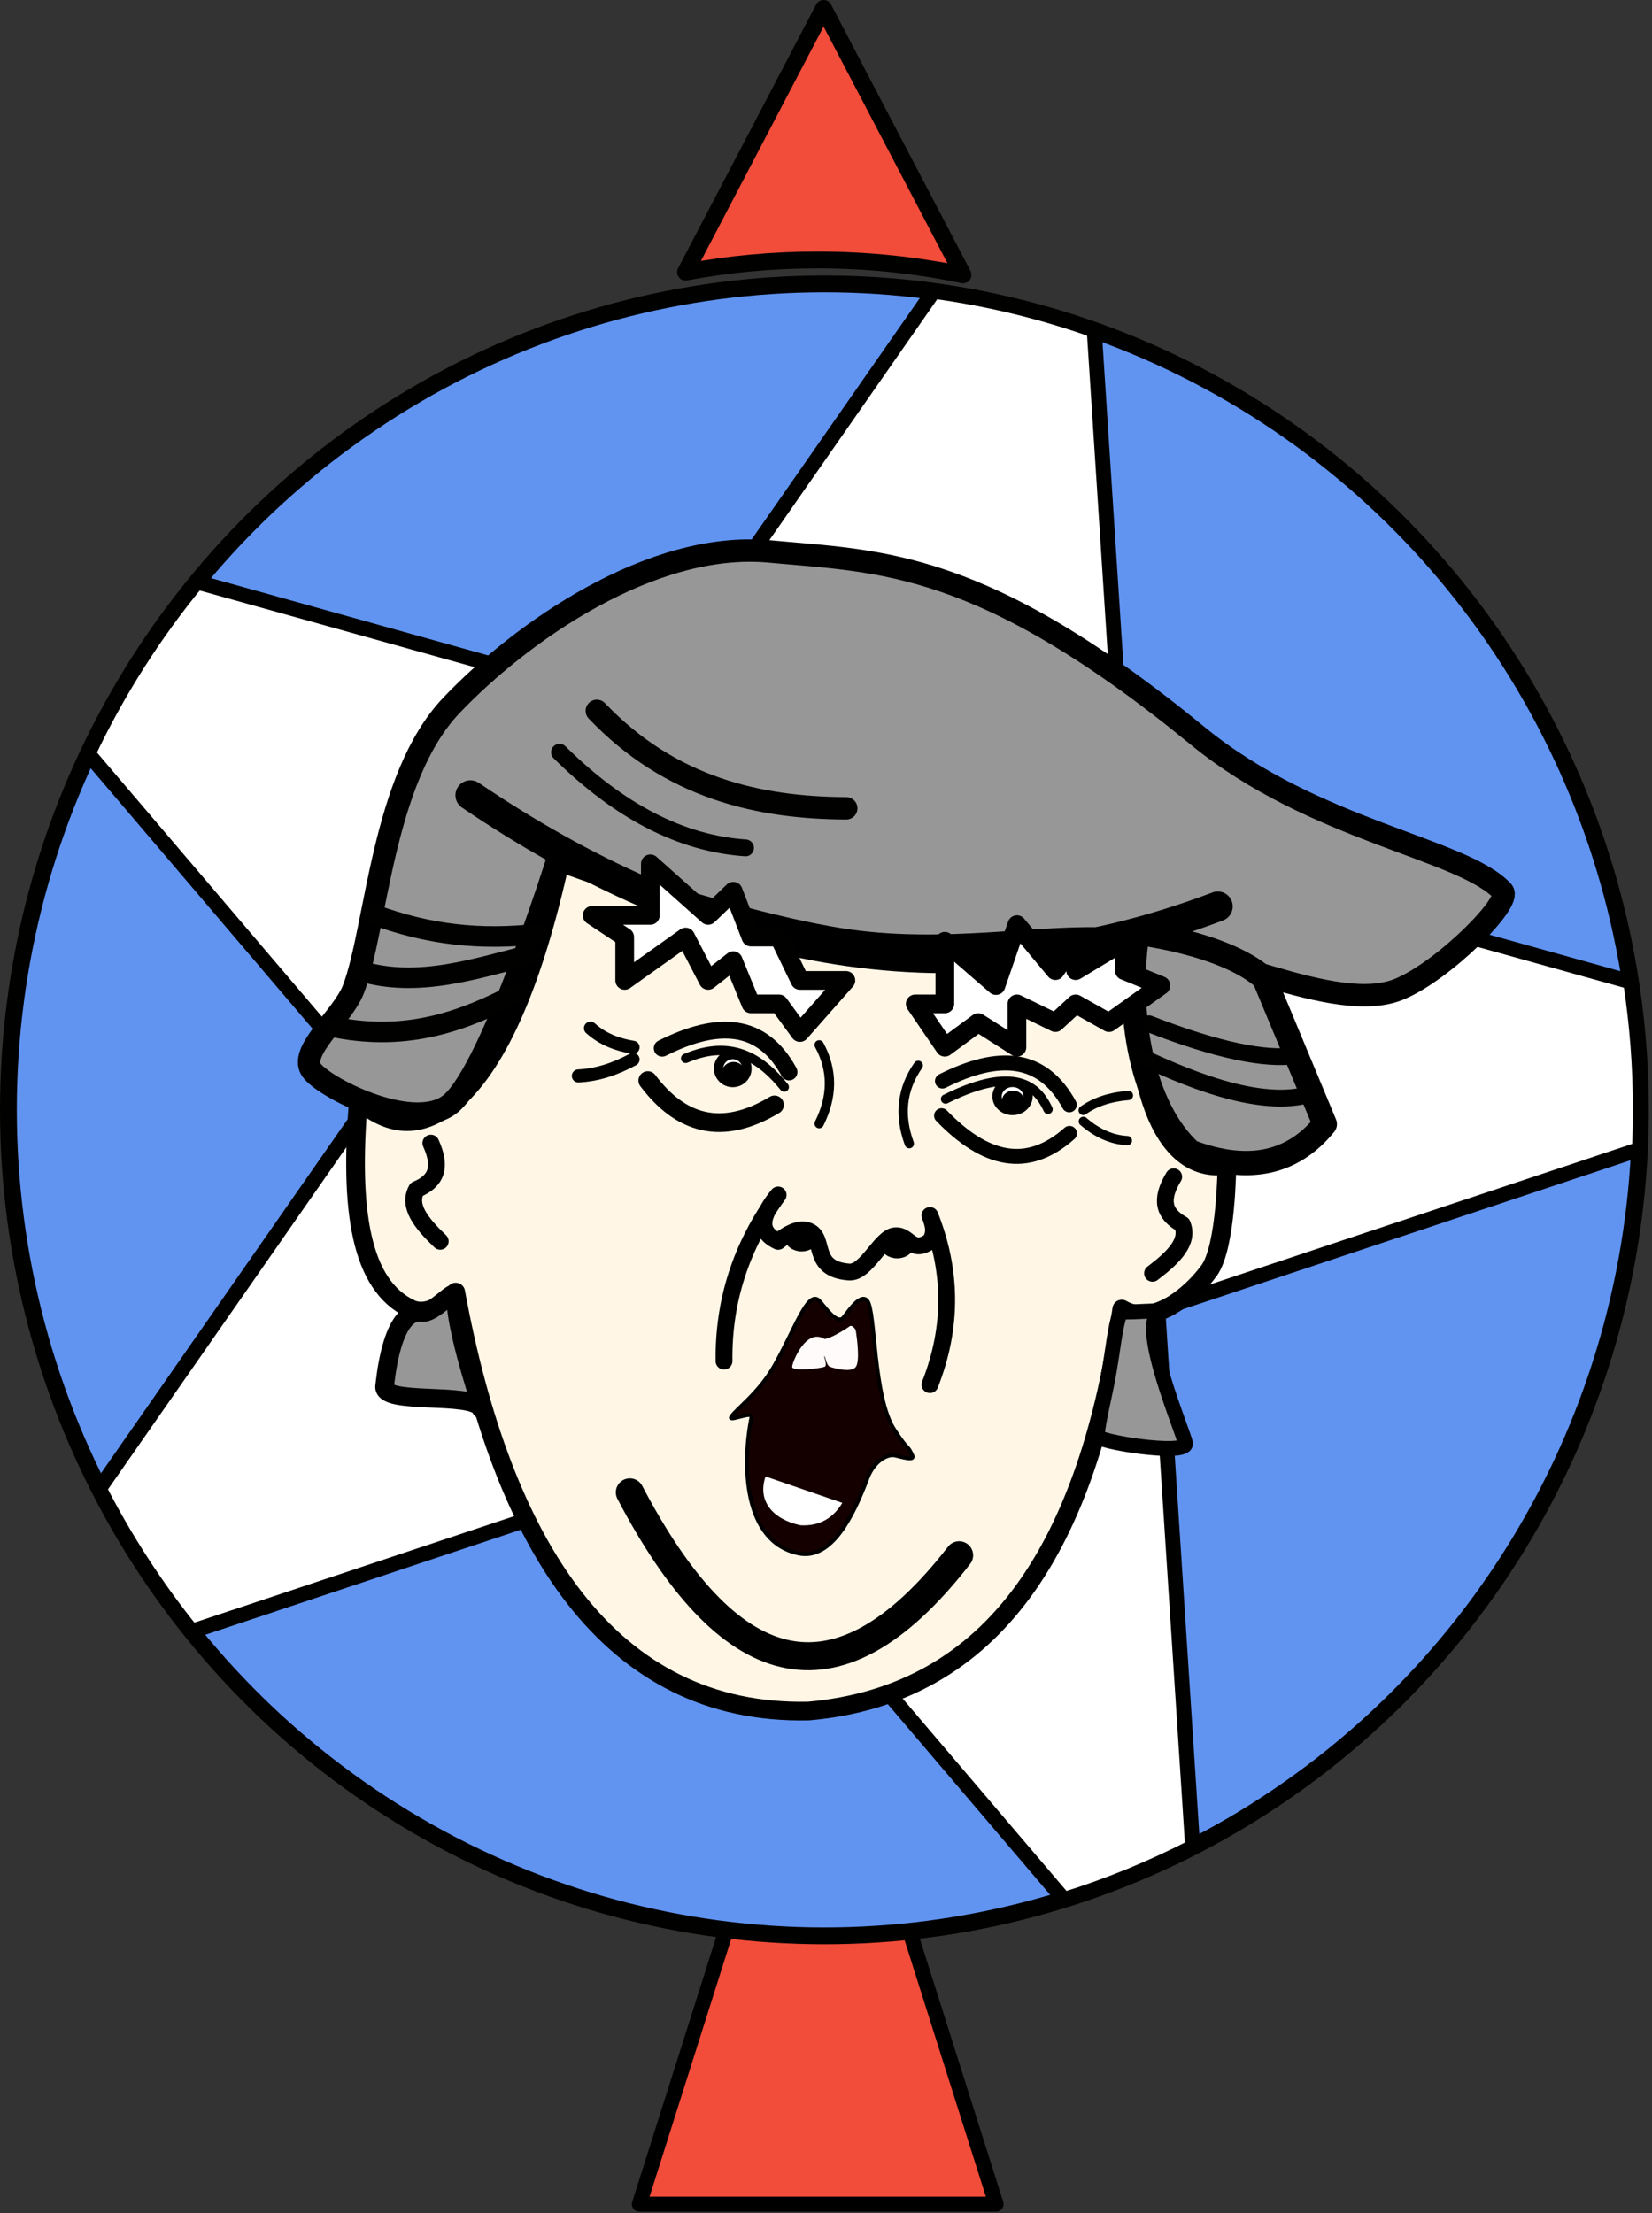 <?xml version="1.0" encoding="UTF-8" standalone="no"?><!DOCTYPE svg PUBLIC "-//W3C//DTD SVG 1.1//EN" "http://www.w3.org/Graphics/SVG/1.1/DTD/svg11.dtd"><svg width="100%" height="100%" viewBox="0 0 442 592" version="1.1" xmlns="http://www.w3.org/2000/svg" xmlns:xlink="http://www.w3.org/1999/xlink" xml:space="preserve" style="fill-rule:evenodd;clip-rule:evenodd;stroke-linecap:round;stroke-linejoin:round;stroke-miterlimit:1.5;"><rect x="0" y="0" width="442" height="592" fill="#333333" stroke="none"/><path d="M266.516,589.577l-95.462,0l23.865,-75.302l47.732,0l23.865,75.302Z" style="fill:#f24c3a;stroke:#000;stroke-width:4px;"/><ellipse cx="220.571" cy="296.864" rx="218.321" ry="220.928" style="fill:#6194f1;stroke:#010100;stroke-width:4.5px;"/><path d="M249.812,77.905c14.839,2.013 29.208,5.538 42.95,10.415l8.878,136.756l134.639,37.543c1.72,11.162 2.612,22.599 2.612,34.245c0,3.541 -0.082,7.062 -0.246,10.562l-128.874,42.898l9.329,143.71c-10.971,5.63 -22.474,10.35 -34.412,14.061l-99.17,-116.411l-134.203,44.672c-9.485,-11.768 -17.797,-24.542 -24.753,-38.139l74.033,-106.22l-77.023,-90.413c7.838,-16.55 17.653,-31.962 29.135,-45.921l119.655,33.365l77.45,-111.123Z" style="fill:#fff;stroke:#010100;stroke-width:4px;"/><path d="M257.668,73.525c-12.596,-2.619 -25.627,-3.993 -38.967,-3.993c-12.044,0 -23.837,1.12 -35.285,3.265l36.936,-70.547l37.316,71.275Z" style="fill:#f24c3a;stroke:#010100;stroke-width:4.5px;"/><path d="M95.899,294.296c-2.425,29.22 0.502,49.579 14.105,55.844c3.851,1.774 8.876,-0.983 11.925,-4.532c12.513,68.013 41.155,113.19 94.417,112.059c50.147,-4.447 74.84,-44.865 83.792,-107.527c8.438,5.028 18.656,-3.854 23.341,-10.263c4.686,-6.409 4.774,-28.192 4.774,-28.192c-17.808,2.783 -26.402,-23.431 -23.781,-59.853c-77.74,5.372 -106.784,-2.98 -154.409,-22.293c-7.083,32.353 -16.381,54.313 -28.134,64.757c-10.02,8.625 -18.373,6.55 -26.03,0Z" style="fill:#fff6e6;stroke:#000;stroke-width:5px;"/><path d="M83.622,286.582c4.365,5.086 27.754,16.592 37.152,8.47c10.927,-9.443 28.41,-65.128 28.41,-65.128c0,0 43.823,16.158 75.279,21.267c27.947,4.54 53.79,-1.287 73.354,0c26.445,1.74 59.256,20.624 76.661,13.347c11.907,-4.979 30.182,-23.322 27.562,-26.147c-10.645,-11.473 -50.47,-16.057 -81.522,-41.51c-57.929,-47.482 -85.091,-46.617 -114.541,-49.373c-31.747,-2.97 -66.638,21.659 -85.203,41.164c-18.565,19.505 -19.997,59.548 -26.189,75.866c-2.9,7.642 -15.328,16.958 -10.963,22.044Z" style="fill:#979797;stroke:#000;stroke-width:6px;"/><g><path d="M195.617,378.995c1.211,-2.006 7.363,-6.323 11.508,-13.609c5.577,-9.799 9.069,-20.702 12.093,-17.43c1.55,1.678 4.323,5.867 6.152,4.736c0.741,-0.458 4.701,-7.329 6.715,-4.736c2.215,2.85 1.479,25.671 7.193,34.438c4.068,6.241 3.379,3.77 4.829,6.898c0.762,1.642 -2.968,0.352 -4.829,0c-1.731,-0.328 -5.382,1.321 -7.193,6.133c-3.743,9.949 -9.548,21.92 -18.397,20.104c-14.916,-3.062 -15.184,-23.989 -12.631,-36.534c0.335,-1.649 -6.32,1.459 -5.44,0Z" style="fill:#150000;stroke:#000;stroke-width:1px;"/><path d="M204.83,394.926l20.54,7.067c-2.537,4.202 -6.24,6.267 -11.225,5.982c-7.272,-1.561 -11.608,-6.402 -9.315,-13.049Z" style="fill:#fff;"/><path d="M211.948,365.604c0,1.245 7.189,0.48 8.627,0c0.957,-0.319 -0.256,-2.875 0,-2.875c0.256,0 0.468,2.51 1.537,2.875c1.402,0.48 5.728,1.601 6.874,0c1.145,-1.6 0.273,-7.792 0,-9.604c-0.099,-0.658 -1.087,-1.68 -1.637,-1.264c-1.197,0.908 -5.423,3.435 -6.774,3.401c-4.928,-3.005 -8.627,6.223 -8.627,7.467Z" style="fill:#fffbfb;"/></g><path d="M304.304,249.47c-3.195,21.289 1.118,46.744 14.255,58.63c15.707,5.885 27.475,2.967 35.902,-7.419l-16.212,-38.932c-4.594,-4.38 -15.327,-9.539 -33.945,-12.279Z" style="fill:#979797;stroke:#000;stroke-width:6.5px;"/><path d="M183.442,283.085c12.842,-5.501 20.717,0.682 26.387,7.676" style="fill:none;stroke:#010100;stroke-width:2.5px;"/><path d="M252.986,293.968c20.276,-10.099 25.245,-1.78 27.421,2.742" style="fill:none;stroke:#010100;stroke-width:2.5px;"/><path d="M125.854,212.706c60.77,41.13 126.169,57.704 199.964,29.748" style="fill:none;stroke:#000;stroke-width:8px;"/><path d="M168.511,399.178c25.869,49.334 54.692,59.917 88.105,16.824" style="fill:none;stroke:#000;stroke-width:7.5px;"/><path d="M115.277,305.757c2.946,6.482 1.502,10.182 -3.819,12.394c-2.446,4.365 1.215,8.996 6.327,13.868" style="fill:none;stroke:#000;stroke-width:4.5px;"/><path d="M314.028,314.76c-3.709,6.122 -2.721,9.953 2.298,12.724c1.903,4.6 -2.294,8.806 -7.96,13.096" style="fill:none;stroke:#000;stroke-width:4.5px;"/><path d="M219.173,279.48c3.693,6.77 3.635,13.793 0,21.057" style="fill:none;stroke:#010100;stroke-width:2.5px;"/><path d="M245.682,284.963c-4.441,6.355 -5.183,13.344 -2.396,20.935" style="fill:none;stroke:#010100;stroke-width:2.5px;"/><path d="M173.315,289.025c8.775,11.645 19.759,15.003 33.905,6.505" style="fill:none;stroke:#010100;stroke-width:5px;"/><path d="M177.172,280.374c15.185,-7.641 26.793,-6.739 33.936,6.36" style="fill:none;stroke:#010100;stroke-width:4.5px;"/><path d="M252.159,289.153c15.185,-7.641 26.793,-6.738 33.936,6.36" style="fill:none;stroke:#010100;stroke-width:4px;"/><path d="M251.921,298.423c11.602,11.999 22.86,14.818 34.233,4.732" style="fill:none;stroke:#010100;stroke-width:4px;"/><ellipse cx="196.049" cy="285.806" rx="3.791" ry="3.742" style="fill:#fff;stroke:#010100;stroke-width:2.5px;"/><ellipse cx="196.242" cy="286.839" rx="3.054" ry="2.797"/><ellipse cx="214.479" cy="330.857" rx="3.376" ry="2.623" style="stroke:#010100;stroke-width:2.5px;"/><ellipse cx="240.05" cy="332.71" rx="3.376" ry="2.623" style="stroke:#010100;stroke-width:2.5px;"/><ellipse cx="270.907" cy="293.267" rx="4.14" ry="3.756" style="fill:#fff;stroke:#010100;stroke-width:2.5px;"/><ellipse cx="271.059" cy="294.524" rx="3.008" ry="2.797"/><path d="M301.622,305.087c-4.06,-0.21 -7.986,-1.876 -11.765,-5.142" style="fill:none;stroke:#010100;stroke-width:2.5px;"/><path d="M157.979,275.017c3.28,2.958 7.179,4.414 11.392,5.11" style="fill:none;stroke:#010100;stroke-width:3.5px;"/><path d="M154.741,287.784c4.834,-0.214 9.713,-1.753 14.63,-4.417" style="fill:none;stroke:#010100;stroke-width:3.5px;"/><path d="M301.906,293.011c-4.941,0.4 -8.942,1.756 -12.087,3.982" style="fill:none;stroke:#010100;stroke-width:2.5px;"/><path d="M189.467,244.848l-15.464,-13.794l0,13.794l-15.576,0l8.712,5.795l0,11.594l16.303,-11.594l6.025,11.594l6.715,-5.277l4.729,11.552l7.502,0l5.61,7.665l12.299,-13.94l-12.299,0l-5.61,-11.594l-7.502,0l-4.729,-12.256l-6.715,6.461Z" style="fill:#fff;stroke:#010100;stroke-width:5px;"/><path d="M244.878,268.512l7.919,11.598l8.931,-6.588l10.362,6.588l0,-11.598l10.275,5.01l5.435,-5.01l8.91,5.01l13.903,-9.91l-9.791,-3.988l0,-7.856l-13.022,7.856l0,-7.856l-5.435,7.856l-10.275,-12.302l-5.61,16.29l-13.683,-11.844l0,16.744l-7.919,0Z" style="fill:#fff;stroke:#000;stroke-width:5px;"/><path d="M193.713,364.072c-0.197,-15.875 4.44,-30.73 14.48,-44.444c-4.31,5.22 -5.777,9.724 0,12.405c0,0 4.357,-3.703 7.397,-3.009c5.957,1.361 0.641,10.384 11.57,11.214c4.655,0.354 8.47,-9.376 12.343,-9.694c3.704,-0.304 4.327,4.978 9.306,1.489c1.616,-2.309 0.876,-4.61 0,-6.91c5.736,14.462 6.205,29.491 0,45.238" style="fill:none;stroke:#000;stroke-width:4.5px;"/><path d="M112.851,351.068c-8.191,-1.211 -9.746,18.554 -9.93,19.612c-0.91,5.223 23.282,1.553 25.651,5.908c2.006,3.688 -6.531,-18.622 -6.72,-30.207c-0.033,-2.052 -5.983,5.133 -9.001,4.687Z" style="fill:#979797;stroke:#000;stroke-width:5px;"/><path d="M310.711,350.889c-7.154,1.943 6.44,33.409 6.464,35.268c0.041,3.244 -23.801,-0.502 -23.65,-2.1c0.542,-5.738 2.429,-11.385 3.851,-21.104c0.963,-6.577 1.831,-12.151 2.883,-12.064c2.712,0.226 13.18,-0.74 10.452,0Z" style="fill:#979797;stroke:#000;stroke-width:4px;"/><path d="M99.91,244.586c14.751,5.468 28.654,6.946 44.019,5.233" style="fill:none;stroke:#010100;stroke-width:5.5px;"/><path d="M96.345,259.69c15.563,4.761 31.353,-0.785 45.626,-4.284" style="fill:none;stroke:#010100;stroke-width:5.5px;"/><path d="M90.1,274.85c19.232,3.692 34.242,-1.838 48.373,-9.287" style="fill:none;stroke:#010100;stroke-width:5.5px;"/><path d="M307.407,273.842c18.49,7.19 31.066,9.645 39.2,8.544" style="fill:none;stroke:#010100;stroke-width:4.5px;"/><path d="M304.627,282.384c10.748,4.952 32.246,14.855 46.676,10.061" style="fill:none;stroke:#010100;stroke-width:4.5px;"/><path d="M149.703,201.211c15.926,15.766 32.505,24.407 49.768,25.581" style="fill:none;stroke:#010100;stroke-width:4.5px;"/><path d="M159.683,190.133c19.714,20.681 43.355,25.964 66.733,26.074" style="fill:none;stroke:#010100;stroke-width:6px;"/></svg>